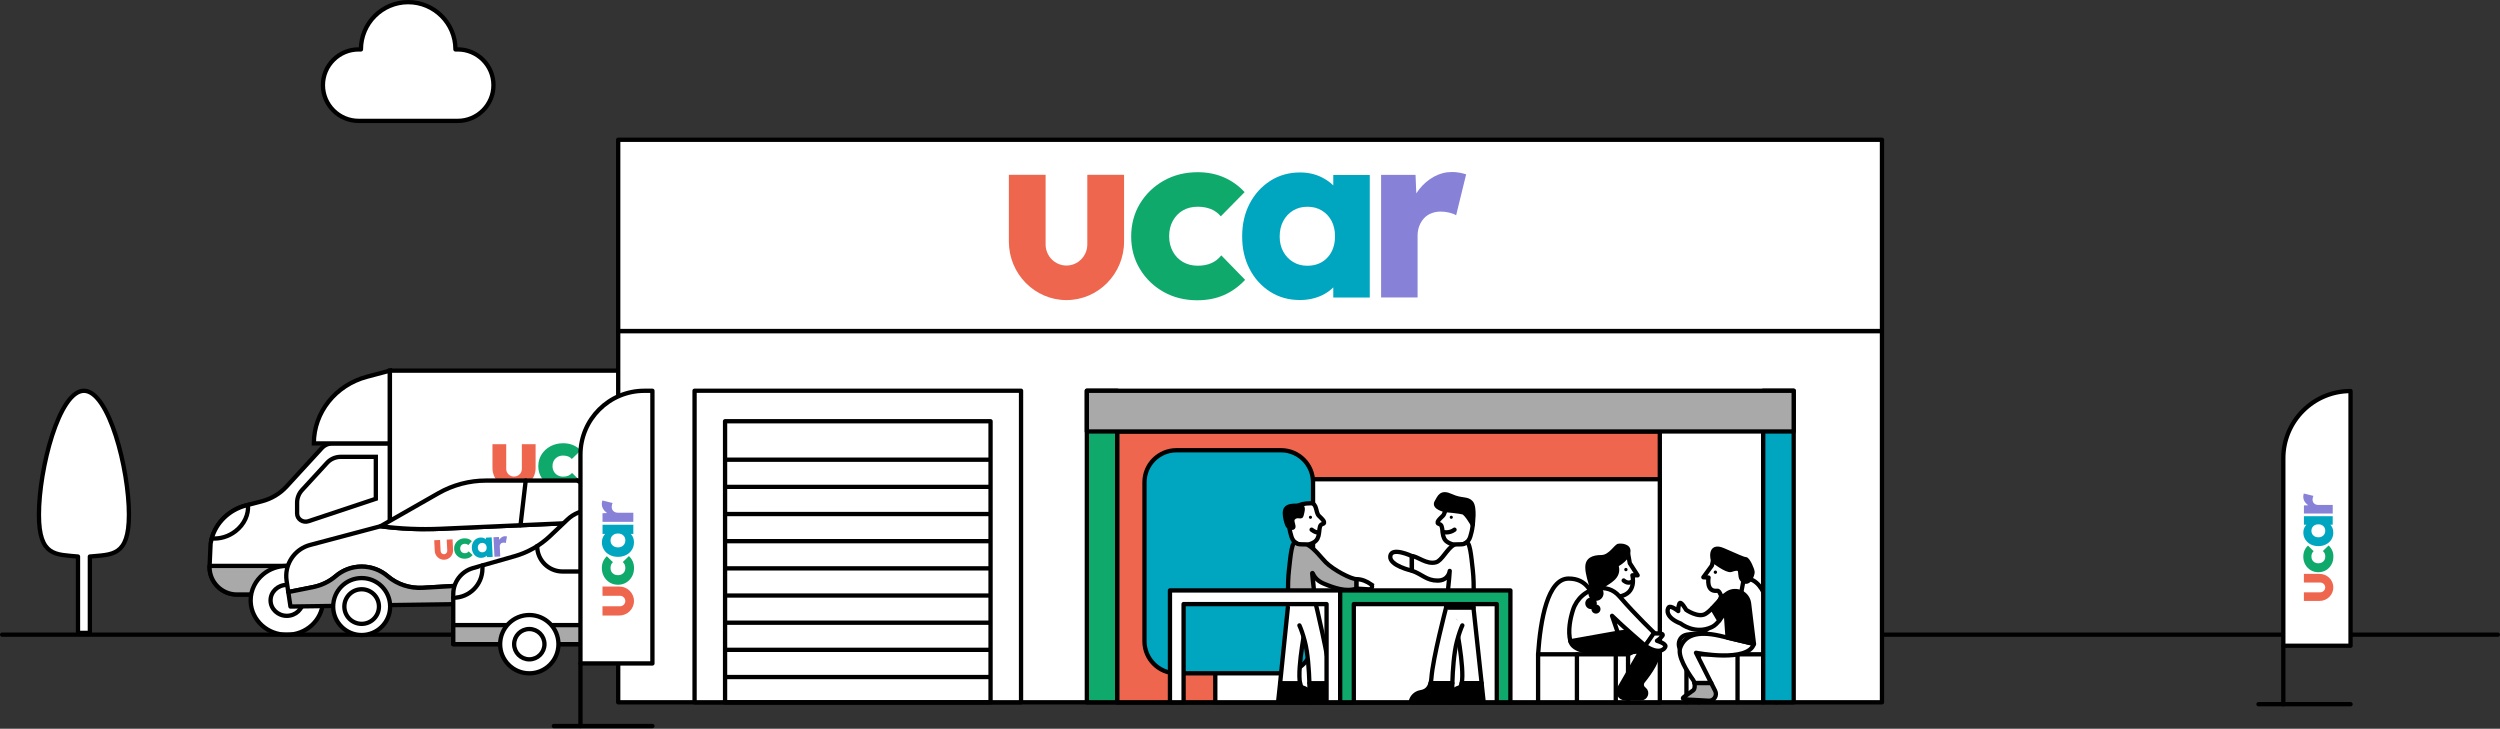 <svg width="1808" height="527" viewBox="0 0 1808 527" fill="none" xmlns="http://www.w3.org/2000/svg">
<rect x="0" y="0" width="1808" height="527" fill="#333333" stroke="none"/>
<g clip-path="url(#clip0_685_6176)">
<path d="M554.166 398.945H281.985V420.326H554.166V398.945Z" fill="#A9A9A9" stroke="black" stroke-width="3.117" stroke-linecap="round" stroke-linejoin="round"/>
<path d="M281.993 320.664V429.95H171.367C160.388 429.95 151.559 421.036 151.559 410.166C151.559 409.87 151.559 409.573 151.583 409.27L152.292 393.21L152.479 392.212C152.65 391.262 152.869 390.319 153.126 389.392C156.32 377.859 165.741 368.703 177.959 365.509L179.346 365.15L183.983 363.935L189.359 362.532C196.271 360.724 202.474 357.015 207.196 351.872L232.746 324.031C234.71 321.888 237.546 320.664 240.523 320.664H281.993Z" fill="white" stroke="black" stroke-width="3.117" stroke-linecap="round" stroke-linejoin="round"/>
<path d="M170.323 384.155C165.157 388.153 158.907 389.875 153.118 389.399C156.312 377.859 165.733 368.711 177.951 365.516L179.338 365.15C179.931 371.906 176.759 379.176 170.323 384.155Z" fill="white" stroke="black" stroke-width="3.117" stroke-miterlimit="10"/>
<path d="M246.468 330.381C242.689 330.381 239.097 331.932 236.603 334.644L218.455 354.374C216.141 356.891 214.863 360.124 214.863 363.467V371.384C214.863 375.436 219.063 378.28 223.084 376.94L271.793 360.724V330.381H246.468Z" fill="white" stroke="black" stroke-width="3.117" stroke-miterlimit="10"/>
<path d="M281.984 320.664H226.971C226.971 298.215 242.665 278.508 265.363 272.469L281.984 268.051V320.664Z" fill="white" stroke="black" stroke-width="3.117" stroke-miterlimit="10"/>
<path d="M554.166 268.051H281.985V398.945H554.166V268.051Z" fill="white" stroke="black" stroke-width="3.117" stroke-miterlimit="10"/>
<path d="M562.604 379.535L554.064 379.441L554.851 308.556C554.874 306.693 557.43 306.21 558.131 307.932C558.77 309.506 559.144 311.174 559.23 312.857L562.604 379.535Z" fill="#A9A9A9" stroke="black" stroke-width="3.117" stroke-linecap="round" stroke-linejoin="round"/>
<path d="M562.714 388.099C567.676 388.099 571.699 384.265 571.699 379.535C571.699 374.805 567.676 370.971 562.714 370.971C557.752 370.971 553.73 374.805 553.73 379.535C553.73 384.265 557.752 388.099 562.714 388.099Z" fill="white" stroke="black" stroke-width="3.117" stroke-miterlimit="10"/>
<path d="M407.167 353.61C403.809 353.61 400.777 352.893 398.089 351.46C395.401 350.026 393.258 348.062 391.668 345.569C390.079 343.075 389.284 340.262 389.284 337.145C389.284 334.029 390.079 331.145 391.668 328.652C393.258 326.158 395.409 324.187 398.12 322.73C400.832 321.281 403.894 320.548 407.299 320.548C409.855 320.548 412.193 320.984 414.328 321.849C416.455 322.714 418.349 324 420.009 325.691L413.557 331.94C412.793 331.075 411.889 330.444 410.837 330.055C409.785 329.665 408.609 329.47 407.307 329.47C405.78 329.47 404.448 329.782 403.31 330.413C402.164 331.044 401.261 331.932 400.59 333.078C399.92 334.231 399.585 335.564 399.585 337.083C399.585 338.603 399.92 339.88 400.59 341.049C401.261 342.218 402.18 343.122 403.349 343.753C404.518 344.384 405.834 344.696 407.315 344.696C408.702 344.696 409.925 344.478 410.977 344.041C412.029 343.605 412.941 342.935 413.697 342.023L420.149 348.335C418.442 350.073 416.525 351.382 414.398 352.27C412.271 353.158 409.863 353.603 407.167 353.603" fill="#10A96C"/>
<path d="M444.016 321.272V323.961C443.152 323.158 442.146 322.48 440.993 321.919C439.201 321.054 437.206 320.618 435.009 320.618C432.009 320.618 429.313 321.342 426.944 322.8C424.567 324.257 422.705 326.213 421.365 328.691C420.016 331.161 419.346 333.981 419.346 337.153C419.346 340.324 420.016 343.075 421.365 345.545C422.713 348.015 424.559 349.971 426.913 351.405C429.266 352.839 431.946 353.555 434.946 353.555C437.19 353.555 439.201 353.142 441.001 352.316C442.162 351.787 443.167 351.109 444.024 350.298V352.901H453.905V321.28H444.024L444.016 321.272ZM442.435 342.584C441.063 343.994 439.24 344.696 436.957 344.696C435.523 344.696 434.245 344.368 433.123 343.722C432.001 343.075 431.113 342.179 430.466 341.057C429.819 339.927 429.492 338.626 429.492 337.153C429.492 335.68 429.819 334.301 430.466 333.148C431.113 332.002 432.001 331.098 433.123 330.444C434.245 329.797 435.546 329.47 437.019 329.47C438.492 329.47 439.801 329.797 440.915 330.444C442.037 331.098 442.91 331.987 443.541 333.109C444.164 334.239 444.484 335.563 444.484 337.075C444.484 339.327 443.798 341.166 442.435 342.576V342.584Z" fill="#00A6BF"/>
<path d="M478.247 320.688C477.608 320.571 476.922 320.508 476.182 320.508C474.452 320.508 472.824 320.906 471.304 321.701C469.785 322.495 468.452 323.571 467.322 324.927C467.026 325.277 466.753 325.644 466.504 326.018L466.301 321.241H456.974V352.885H466.855V336.989C466.855 336.031 467.011 335.173 467.314 334.418C467.626 333.662 468.047 333.007 468.577 332.446C469.114 331.885 469.769 331.464 470.556 331.16C471.335 330.864 472.185 330.708 473.089 330.708C473.914 330.708 474.701 330.794 475.465 330.981C476.229 331.16 476.837 331.386 477.289 331.667L480.008 321.093C479.47 320.937 478.886 320.797 478.247 320.672V320.688Z" fill="#8782D7"/>
<path d="M377.4 321.226V339.179C377.4 342.194 374.875 344.641 371.751 344.641C368.634 344.641 366.101 342.194 366.101 339.179V321.226H356.151V338.47C356.151 346.792 363.148 353.563 371.751 353.563C380.353 353.563 387.351 346.792 387.351 338.47V321.226H377.4Z" fill="#EF664E"/>
<path d="M222.952 429.95H171.367C160.388 429.95 151.559 421.035 151.559 410.165C151.559 409.869 151.559 409.573 151.583 409.269H207.406L222.952 429.95Z" fill="#A9A9A9" stroke="black" stroke-width="3.117" stroke-linecap="round" stroke-linejoin="round"/>
<path d="M233.541 434.181C233.541 434.594 233.533 435.007 233.51 435.42C232.832 448.604 221.408 459.092 207.406 459.092C193.403 459.092 181.972 448.604 181.302 435.42C181.279 435.007 181.271 434.594 181.271 434.181C181.271 426.615 184.808 419.835 190.395 415.269C194.969 411.529 200.915 409.269 207.414 409.269C213.912 409.269 219.858 411.529 224.432 415.269C230.019 419.835 233.556 426.615 233.556 434.181H233.541Z" fill="white" stroke="black" stroke-width="3.117" stroke-linecap="round" stroke-linejoin="round"/>
<path d="M207.406 445.371C213.887 445.371 219.141 440.364 219.141 434.189C219.141 428.013 213.887 423.007 207.406 423.007C200.925 423.007 195.671 428.013 195.671 434.189C195.671 440.364 200.925 445.371 207.406 445.371Z" fill="white" stroke="black" stroke-width="3.117" stroke-linecap="round" stroke-linejoin="round"/>
<path d="M487.636 434.181C487.636 434.594 487.628 435.007 487.605 435.42C486.927 448.604 475.504 459.092 461.501 459.092C447.499 459.092 436.067 448.604 435.397 435.42C435.374 435.007 435.366 434.594 435.366 434.181C435.366 426.615 438.904 419.835 444.491 415.269C449.065 411.529 455.01 409.269 461.509 409.269C468.008 409.269 473.953 411.529 478.527 415.269C484.114 419.835 487.652 426.615 487.652 434.181H487.636Z" fill="white" stroke="black" stroke-width="3.117" stroke-linecap="round" stroke-linejoin="round"/>
<path d="M461.502 445.371C467.983 445.371 473.237 440.364 473.237 434.189C473.237 428.013 467.983 423.007 461.502 423.007C455.021 423.007 449.767 428.013 449.767 434.189C449.767 440.364 455.021 445.371 461.502 445.371Z" fill="white" stroke="black" stroke-width="3.117" stroke-linecap="round" stroke-linejoin="round"/>
<path d="M1.559 458.984H1806.44" stroke="black" stroke-width="3.117" stroke-linecap="round" stroke-linejoin="round"/>
<path d="M504.537 416.057C504.537 417.374 504.21 418.706 503.508 419.914L499.449 427.021C499.355 427.192 499.254 427.356 499.153 427.519C496.659 431.587 492.35 434.143 487.636 434.587C485.625 417.911 471.428 404.992 454.215 404.992C448.277 404.992 442.698 406.527 437.851 409.231C427.347 415.083 415.729 418.675 403.721 419.376L305.703 425.096C296.485 425.634 287.345 422.712 280.332 416.712C275.283 412.387 268.722 409.769 261.545 409.769C254.368 409.769 247.792 412.395 242.735 416.727C238.036 420.763 232.309 423.428 226.231 424.636L208.488 428.174L207.265 420C207.046 418.566 206.969 417.132 207.023 415.73C207.374 405.686 214.239 396.779 224.275 394.114L226.675 393.475L275.197 380.579C276.467 380.743 277.729 380.899 279 381.047C279.148 381.062 279.288 381.078 279.436 381.093C280.574 381.226 281.719 381.343 282.865 381.46C288.358 382.005 293.867 382.371 299.384 382.543C300.724 382.589 302.064 382.621 303.405 382.644C306.6 382.699 309.794 382.691 312.989 382.613C314.828 382.566 316.675 382.512 318.514 382.426L376.449 379.854L439.16 377.065C444.147 376.839 448.075 372.732 448.075 367.745C448.075 365.93 447.545 364.192 446.61 362.719C445.667 361.247 444.319 360.039 442.667 359.275L417.342 347.556H444.506C450.451 347.556 456.218 349.551 460.893 353.228L491.321 378.561C496.581 382.94 499.456 389.548 499.075 396.382L498.677 403.418C498.529 405.95 499.628 408.382 501.607 409.956C503.524 411.475 504.545 413.743 504.545 416.049L504.537 416.057Z" fill="white" stroke="black" stroke-width="3.117" stroke-linecap="round" stroke-linejoin="round"/>
<path d="M290.423 437.492L232.659 438.326L210.062 438.653L208.496 428.165L226.247 424.627C232.324 423.42 238.044 420.755 242.75 416.718C247.808 412.378 254.376 409.76 261.561 409.76C268.745 409.76 275.298 412.37 280.348 416.703C287.361 422.71 296.501 425.625 305.719 425.095L403.737 419.375C415.745 418.674 427.363 415.082 437.867 409.23C442.714 406.534 448.293 404.991 454.231 404.991C471.444 404.991 485.641 417.91 487.651 434.586C487.238 434.625 486.818 434.648 486.397 434.656L290.423 437.492Z" fill="#A9A9A9" stroke="black" stroke-width="3.117" stroke-linecap="round" stroke-linejoin="round"/>
<path d="M448.066 367.745C448.066 372.732 444.139 376.846 439.152 377.064L318.506 382.425C304.043 383.064 289.55 382.449 275.197 380.571L317.056 356.696C327.56 350.703 339.451 347.555 351.544 347.555H417.326L442.651 359.275C444.303 360.038 445.651 361.246 446.594 362.719C447.537 364.192 448.066 365.929 448.066 367.745Z" fill="white" stroke="black" stroke-width="3.117" stroke-linecap="round" stroke-linejoin="round"/>
<path d="M376.433 379.846L380.189 347.555" stroke="black" stroke-width="3.117" stroke-linecap="round" stroke-linejoin="round"/>
<path d="M336.435 404.056C335.009 404.126 333.7 403.877 332.523 403.292C331.347 402.708 330.396 401.882 329.656 400.807C328.924 399.731 328.518 398.492 328.448 397.098C328.378 395.687 328.651 394.402 329.274 393.256C329.898 392.111 330.762 391.183 331.885 390.474C333.007 389.765 334.292 389.376 335.734 389.305C336.817 389.251 337.822 389.391 338.749 389.734C339.677 390.077 340.511 390.607 341.251 391.324L338.648 394.253C338.305 393.879 337.9 393.622 337.448 393.466C336.988 393.318 336.49 393.256 335.936 393.279C335.29 393.311 334.729 393.482 334.253 393.786C333.778 394.09 333.42 394.511 333.155 395.033C332.898 395.563 332.781 396.163 332.82 396.84C332.851 397.495 333.022 398.079 333.342 398.586C333.653 399.092 334.066 399.474 334.573 399.731C335.079 399.989 335.656 400.098 336.279 400.066C336.872 400.035 337.386 399.911 337.822 399.7C338.259 399.482 338.633 399.163 338.936 398.742L341.827 401.422C341.142 402.233 340.355 402.864 339.474 403.3C338.586 403.744 337.573 403.994 336.427 404.048L336.435 404.056Z" fill="#10A96C"/>
<path d="M355.574 388.612L351.374 388.83L351.436 390.03C351.047 389.695 350.61 389.407 350.104 389.188C349.325 388.838 348.467 388.69 347.532 388.737C346.254 388.807 345.132 389.188 344.151 389.882C343.169 390.583 342.428 391.495 341.906 392.633C341.392 393.762 341.166 395.04 341.244 396.451C341.314 397.846 341.665 399.077 342.296 400.152C342.927 401.227 343.753 402.053 344.789 402.646C345.826 403.238 346.979 403.495 348.257 403.433C349.208 403.386 350.057 403.16 350.805 402.747C351.288 402.49 351.701 402.162 352.044 401.781L352.106 402.942L356.306 402.731L355.589 388.62L355.574 388.612ZM351.187 398.368C350.634 399.03 349.878 399.381 348.904 399.427C348.288 399.459 347.743 399.342 347.252 399.077C346.761 398.812 346.363 398.43 346.06 397.947C345.756 397.456 345.592 396.887 345.561 396.225C345.53 395.547 345.631 394.947 345.88 394.417C346.13 393.887 346.488 393.466 346.948 393.155C347.408 392.843 347.953 392.664 348.584 392.633C349.215 392.601 349.776 392.718 350.267 392.983C350.758 393.248 351.148 393.63 351.444 394.121C351.74 394.612 351.904 395.196 351.935 395.874C351.989 396.879 351.74 397.713 351.187 398.368Z" fill="#00A6BF"/>
<path d="M365.913 387.825C365.641 387.786 365.344 387.771 365.033 387.786C364.3 387.825 363.615 388.036 362.983 388.425C362.352 388.815 361.815 389.321 361.363 389.953C361.246 390.116 361.137 390.288 361.043 390.459L360.848 388.332L356.882 388.534L357.599 402.654L361.799 402.443L361.441 395.353C361.417 394.924 361.464 394.542 361.581 394.199C361.698 393.857 361.861 393.553 362.072 393.295C362.29 393.038 362.555 392.828 362.882 392.68C363.209 392.532 363.56 392.446 363.95 392.423C364.3 392.407 364.635 392.423 364.963 392.493C365.29 392.555 365.555 392.649 365.75 392.758L366.661 387.981C366.428 387.919 366.178 387.872 365.905 387.833L365.913 387.825Z" fill="#8782D7"/>
<path d="M323.049 390.248L323.454 398.259C323.524 399.607 322.504 400.752 321.179 400.822C319.854 400.892 318.724 399.856 318.654 398.508L318.249 390.498L314.018 390.716L314.407 398.407C314.595 402.124 317.727 404.991 321.382 404.804C325.036 404.617 327.857 401.446 327.67 397.729L327.28 390.038L323.049 390.256V390.248Z" fill="#EF664E"/>
<path d="M261.553 459.264C272.932 459.264 282.156 450.04 282.156 438.662C282.156 427.283 272.932 418.059 261.553 418.059C250.175 418.059 240.951 427.283 240.951 438.662C240.951 450.04 250.175 459.264 261.553 459.264Z" fill="white" stroke="black" stroke-width="3.117" stroke-linecap="round" stroke-linejoin="round"/>
<path d="M261.553 451.176C268.464 451.176 274.067 445.573 274.067 438.662C274.067 431.75 268.464 426.147 261.553 426.147C254.641 426.147 249.038 431.75 249.038 438.662C249.038 445.573 254.641 451.176 261.553 451.176Z" fill="white" stroke="black" stroke-width="3.117" stroke-linecap="round" stroke-linejoin="round"/>
<path d="M454.223 459.264C465.602 459.264 474.826 450.04 474.826 438.662C474.826 427.283 465.602 418.059 454.223 418.059C442.845 418.059 433.621 427.283 433.621 438.662C433.621 450.04 442.845 459.264 454.223 459.264Z" fill="white" stroke="black" stroke-width="3.117" stroke-linecap="round" stroke-linejoin="round"/>
<path d="M454.222 451.176C461.133 451.176 466.736 445.573 466.736 438.662C466.736 431.75 461.133 426.147 454.222 426.147C447.31 426.147 441.708 431.75 441.708 438.662C441.708 445.573 447.31 451.176 454.222 451.176Z" fill="white" stroke="black" stroke-width="3.117" stroke-linecap="round" stroke-linejoin="round"/>
<path d="M479.96 368.93V465.873H327.794V429.655C327.794 420.935 333.576 413.275 341.953 410.883L345.857 409.769L372.288 402.218C381.841 399.491 390.599 394.488 397.807 387.655L410.407 375.701C414.981 371.361 421.051 368.938 427.355 368.938H479.945L479.96 368.93Z" fill="white" stroke="black" stroke-width="3.117" stroke-linecap="round" stroke-linejoin="round"/>
<path d="M327.802 432.295C339.451 432.295 348.895 422.851 348.895 411.202V408.895" fill="white"/>
<path d="M327.802 432.295C339.451 432.295 348.895 422.851 348.895 411.202V408.895" stroke="black" stroke-width="3.117" stroke-linecap="round" stroke-linejoin="round"/>
<path d="M542.813 368.93H479.961V465.872H542.813V368.93Z" fill="white" stroke="black" stroke-width="3.117" stroke-linecap="round" stroke-linejoin="round"/>
<path d="M605.672 379.145V455.648C605.672 461.29 601.098 465.864 595.449 465.864H542.82V368.921H595.449C601.098 368.921 605.672 373.495 605.672 379.137V379.145Z" fill="white" stroke="black" stroke-width="3.117" stroke-linecap="round" stroke-linejoin="round"/>
<path d="M605.665 413.313H514.387C501.725 413.313 489.491 408.716 479.961 400.386" stroke="black" stroke-width="3.117" stroke-linecap="round" stroke-linejoin="round"/>
<path d="M605.672 452.095V455.648C605.672 461.29 601.098 465.864 595.448 465.864H327.802V452.087H605.672V452.095Z" fill="#A9A9A9" stroke="black" stroke-width="3.117" stroke-linecap="round" stroke-linejoin="round"/>
<path d="M382.791 486.957C394.437 486.957 403.877 477.517 403.877 465.872C403.877 454.226 394.437 444.786 382.791 444.786C371.146 444.786 361.706 454.226 361.706 465.872C361.706 477.517 371.146 486.957 382.791 486.957Z" fill="white" stroke="black" stroke-width="3.117" stroke-linecap="round" stroke-linejoin="round"/>
<path d="M382.791 476.836C388.846 476.836 393.755 471.927 393.755 465.872C393.755 459.817 388.846 454.908 382.791 454.908C376.736 454.908 371.828 459.817 371.828 465.872C371.828 471.927 376.736 476.836 382.791 476.836Z" fill="white" stroke="black" stroke-width="3.117" stroke-linecap="round" stroke-linejoin="round"/>
<path d="M570.638 486.957C582.283 486.957 591.723 477.517 591.723 465.872C591.723 454.226 582.283 444.786 570.638 444.786C558.992 444.786 549.552 454.226 549.552 465.872C549.552 477.517 558.992 486.957 570.638 486.957Z" fill="white" stroke="black" stroke-width="3.117" stroke-linecap="round" stroke-linejoin="round"/>
<path d="M570.638 476.836C576.693 476.836 581.601 471.927 581.601 465.872C581.601 459.817 576.693 454.908 570.638 454.908C564.583 454.908 559.674 459.817 559.674 465.872C559.674 471.927 564.583 476.836 570.638 476.836Z" fill="white" stroke="black" stroke-width="3.117" stroke-linecap="round" stroke-linejoin="round"/>
<path d="M388.48 394.932C388.48 405.085 396.708 413.313 406.861 413.313H450.56C460.713 413.313 468.942 405.085 468.942 394.932V368.921" stroke="black" stroke-width="3.117" stroke-linecap="round" stroke-linejoin="round"/>
<path d="M1361.04 239.392H447.085V507.903H1361.04V239.392Z" fill="white" stroke="black" stroke-width="3.117" stroke-linecap="round" stroke-linejoin="round"/>
<path d="M1361.04 101.073H447.085V239.392H1361.04V101.073Z" fill="white" stroke="black" stroke-width="3.117" stroke-linecap="round" stroke-linejoin="round"/>
<path d="M738.419 507.895V282.584H502.308V507.895H738.419Z" fill="white" stroke="black" stroke-width="3.117" stroke-linecap="round" stroke-linejoin="round"/>
<path d="M865.822 217.161C856.846 217.161 848.765 215.158 841.581 211.145C834.396 207.132 828.685 201.631 824.438 194.641C820.191 187.652 818.064 179.782 818.064 171.031C818.064 162.28 820.191 154.231 824.438 147.234C828.685 140.244 834.428 134.712 841.674 130.644C848.913 126.569 857.087 124.535 866.181 124.535C873.007 124.535 879.256 125.751 884.944 128.182C890.625 130.613 895.69 134.197 900.116 138.943L882.88 156.444C880.846 154.013 878.422 152.252 875.609 151.153C872.796 150.062 869.656 149.509 866.181 149.509C862.113 149.509 858.552 150.39 855.498 152.151C852.443 153.912 850.02 156.405 848.228 159.623C846.435 162.849 845.531 166.582 845.531 170.836C845.531 175.091 846.428 178.675 848.228 181.956C850.02 185.236 852.474 187.761 855.591 189.522C858.7 191.283 862.238 192.164 866.181 192.164C869.89 192.164 873.155 191.556 875.968 190.34C878.781 189.125 881.204 187.239 883.238 184.691L900.474 202.379C895.924 207.241 890.804 210.919 885.124 213.413C879.435 215.906 873.007 217.153 865.822 217.153" fill="#10A96C"/>
<path d="M964.23 126.537V134.072C961.916 131.828 959.227 129.919 956.149 128.361C951.357 125.93 946.035 124.714 940.168 124.714C932.149 124.714 924.965 126.748 918.622 130.823C912.279 134.898 907.308 140.4 903.716 147.327C900.124 154.254 898.331 162.155 898.331 171.031C898.331 179.906 900.124 187.62 903.716 194.548C907.308 201.475 912.248 206.945 918.529 210.958C924.817 214.971 931.962 216.974 939.988 216.974C945.973 216.974 951.357 215.82 956.149 213.514C959.243 212.025 961.931 210.132 964.23 207.857V215.158H990.622V126.545H964.23V126.537ZM960.014 186.257C956.36 190.207 951.482 192.187 945.381 192.187C941.547 192.187 938.134 191.275 935.149 189.452C932.157 187.628 929.788 185.142 928.059 181.979C926.321 178.815 925.456 175.176 925.456 171.039C925.456 166.901 926.321 163.044 928.059 159.826C929.796 156.607 932.157 154.083 935.149 152.259C938.142 150.436 941.609 149.524 945.56 149.524C949.51 149.524 952.978 150.436 955.97 152.259C958.962 154.083 961.292 156.576 962.975 159.74C964.651 162.903 965.492 166.605 965.492 170.859C965.492 177.179 963.669 182.314 960.014 186.264V186.257Z" fill="#00A6BF"/>
<path d="M1055.63 124.901C1053.93 124.566 1052.09 124.395 1050.11 124.395C1045.49 124.395 1041.15 125.509 1037.08 127.745C1033.01 129.982 1029.47 132.997 1026.44 136.784C1025.66 137.774 1024.93 138.795 1024.26 139.847L1023.72 126.468H998.811V215.143H1025.2V170.603C1025.2 167.922 1025.62 165.522 1026.44 163.403C1027.27 161.283 1028.39 159.444 1029.82 157.878C1031.25 156.319 1033.01 155.119 1035.1 154.278C1037.19 153.444 1039.44 153.023 1041.86 153.023C1044.06 153.023 1046.17 153.273 1048.21 153.779C1050.24 154.278 1051.86 154.925 1053.07 155.704L1060.32 126.07C1058.9 125.626 1057.33 125.236 1055.62 124.901H1055.63Z" fill="#8782D7"/>
<path d="M786.342 126.413V176.727C786.342 185.181 779.594 192.038 771.264 192.038C762.934 192.038 756.186 185.181 756.186 176.727V126.413H729.615V174.724C729.615 198.046 748.301 217.02 771.264 217.02C794.228 217.02 812.921 198.046 812.921 174.724V126.413H786.342Z" fill="#EF664E"/>
<path d="M716.367 304.644H524.368V507.903H716.367V304.644Z" stroke="black" stroke-width="3.117" stroke-linecap="round" stroke-linejoin="round"/>
<path d="M524.368 489.615H716.367" stroke="black" stroke-width="3.117" stroke-linejoin="round"/>
<path d="M524.368 469.97H716.367" stroke="black" stroke-width="3.117" stroke-linejoin="round"/>
<path d="M524.368 450.326H716.367" stroke="black" stroke-width="3.117" stroke-linejoin="round"/>
<path d="M524.368 430.682H716.367" stroke="black" stroke-width="3.117" stroke-linejoin="round"/>
<path d="M524.368 411.03H716.367" stroke="black" stroke-width="3.117" stroke-linejoin="round"/>
<path d="M524.368 391.386H716.367" stroke="black" stroke-width="3.117" stroke-linejoin="round"/>
<path d="M524.368 371.742H716.367" stroke="black" stroke-width="3.117" stroke-linejoin="round"/>
<path d="M524.368 352.098H716.367" stroke="black" stroke-width="3.117" stroke-linejoin="round"/>
<path d="M524.368 332.446H716.367" stroke="black" stroke-width="3.117" stroke-linejoin="round"/>
<path d="M808.058 507.904V282.592H786.006V507.904H808.058Z" fill="#10A96C" stroke="black" stroke-width="3.117" stroke-linecap="round" stroke-linejoin="round"/>
<path d="M1275.15 304.644H808.058V507.903H1275.15V304.644Z" fill="white" stroke="black" stroke-width="3.117" stroke-linecap="round" stroke-linejoin="round"/>
<path d="M1221.27 473.181H1284.68C1282.97 448.028 1277.73 418.426 1262.58 418.426C1236.25 418.426 1246.38 458.462 1226.12 458.462C1223.97 458.462 1221.89 458.641 1219.91 459.007C1211.41 460.581 1212.63 473.174 1221.28 473.174L1221.27 473.181Z" fill="white" stroke="black" stroke-width="3.117" stroke-linecap="round" stroke-linejoin="round"/>
<path d="M1284.68 473.181V507.903" stroke="black" stroke-width="3.117" stroke-linecap="round" stroke-linejoin="round"/>
<path d="M1256.59 473.181V507.903" stroke="black" stroke-width="3.117" stroke-linecap="round" stroke-linejoin="round"/>
<path d="M1228.5 473.181V507.903" stroke="black" stroke-width="3.117" stroke-linecap="round" stroke-linejoin="round"/>
<path d="M1219.64 473.181V507.903" stroke="black" stroke-width="3.117" stroke-linecap="round" stroke-linejoin="round"/>
<path d="M1200.38 312.031H808.058V507.911H1200.38V312.031Z" fill="#EF664E" stroke="black" stroke-width="3.117" stroke-linecap="round" stroke-linejoin="round"/>
<path d="M1200.39 346.581H878.896V507.911H1200.39V346.581Z" fill="white" stroke="black" stroke-width="3.117" stroke-linecap="round" stroke-linejoin="round"/>
<path d="M926.437 325.612H850.845C838.055 325.612 827.687 335.981 827.687 348.771V463.784C827.687 476.574 838.055 486.942 850.845 486.942H926.437C939.227 486.942 949.596 476.574 949.596 463.784V348.771C949.596 335.981 939.227 325.612 926.437 325.612Z" fill="#00A6BF" stroke="black" stroke-width="3.117" stroke-linecap="round" stroke-linejoin="round"/>
<path d="M924.286 507.903H949.588C949.588 507.903 949.003 499.114 942.209 497.306C941.242 497.049 940.603 495.888 940.222 494.088H925.79L924.294 507.911L924.286 507.903Z" fill="black" stroke="black" stroke-width="3.117" stroke-linecap="round" stroke-linejoin="round"/>
<path d="M931.682 436.441L925.775 494.088H940.206C937.892 483.217 944.874 449.002 944.874 449.002" fill="white"/>
<path d="M931.682 436.441L925.775 494.088H940.206C937.892 483.217 944.874 449.002 944.874 449.002" stroke="black" stroke-width="3.117" stroke-linecap="round" stroke-linejoin="round"/>
<path d="M948.013 363.95C952.564 363.95 951.395 370.604 953.756 372.966C956.117 375.327 959.569 378.186 956.242 379.067C952.915 379.94 955.369 387.358 951.691 391.036C948.013 394.714 936.629 396.677 934.003 388.168C931.377 379.659 928.572 363.958 948.013 363.958V363.95Z" fill="white" stroke="black" stroke-width="3.117" stroke-linecap="round" stroke-linejoin="round"/>
<path d="M953.757 384.771C953.757 384.771 952.362 385.963 948.567 383.064Z" fill="white"/>
<path d="M953.757 384.771C953.757 384.771 952.362 385.963 948.567 383.064" stroke="black" stroke-width="3.117" stroke-linecap="round" stroke-linejoin="round"/>
<path d="M947.725 375.225C948.349 375.225 948.855 374.719 948.855 374.095C948.855 373.471 948.349 372.965 947.725 372.965C947.101 372.965 946.595 373.471 946.595 374.095C946.595 374.719 947.101 375.225 947.725 375.225Z" fill="black"/>
<path d="M981.06 418.838C977.164 418.838 964.439 412.285 958.782 406.628C955.649 403.495 950.787 396.872 946.018 394.176C944.016 393.046 939.333 394.417 937.47 392.781C934.252 389.968 933.317 402.132 932.148 412.488C930.979 422.843 931.688 436.441 931.688 436.441H951.488C951.488 436.441 949.408 420.794 948.948 414.568C948.933 414.35 949.236 414.272 949.322 414.475C950.117 416.384 952.065 419.859 957.208 422.017C964.727 425.173 973.478 428.282 981.068 425.641V418.83L981.06 418.838Z" fill="#A9A9A9" stroke="black" stroke-width="3.117" stroke-linecap="round" stroke-linejoin="round"/>
<path d="M947.094 507.903H977.078C976.517 504.194 973.634 501.287 969.933 500.641C967.019 500.134 964.019 498.872 962.71 494.08H946.969C947.219 501.973 947.094 507.903 947.094 507.903Z" fill="black" stroke="black" stroke-width="3.117" stroke-linecap="round" stroke-linejoin="round"/>
<path d="M931.681 436.441H951.481C951.481 436.441 961.127 476.384 962.086 490.223C962.187 491.711 962.405 492.989 962.709 494.088H946.969C946.673 484.573 945.847 472.199 943.642 463.893C942.13 458.197 940.798 454.581 939.738 452.298" fill="white"/>
<path d="M931.681 436.441H951.481C951.481 436.441 961.127 476.384 962.086 490.223C962.187 491.711 962.405 492.989 962.709 494.088H946.969C946.673 484.573 945.847 472.199 943.642 463.893C942.13 458.197 940.798 454.581 939.738 452.298" stroke="black" stroke-width="3.117" stroke-linecap="round" stroke-linejoin="round"/>
<path d="M930.934 379.449C931.269 380.353 931.994 381.07 932.913 381.374C938.22 383.181 933.077 377.368 935.079 374.945C937.729 371.742 940.791 374.329 941.157 372.958C942.848 366.678 942.739 365.735 937.752 365.735C932.765 365.735 929.188 366.296 929.188 371.002C929.188 374.22 930.256 377.61 930.926 379.433L930.934 379.449Z" fill="black" stroke="black" stroke-width="3.117" stroke-linecap="round" stroke-linejoin="round"/>
<path d="M991.385 422.469C988.666 420.623 985.027 418.846 981.061 418.846V425.656L990.092 426.217C992.172 426.35 993.107 423.646 991.377 422.477L991.385 422.469Z" fill="white" stroke="black" stroke-width="3.117" stroke-miterlimit="10"/>
<path d="M969.215 427.013V507.904H959.366V436.87H855.972V507.904H846.114V427.013H969.215Z" fill="white" stroke="black" stroke-width="3.117" stroke-linecap="round" stroke-linejoin="round"/>
<path d="M1073.01 507.904H1047.71C1047.71 507.904 1048.29 499.114 1055.09 497.306C1056.05 497.049 1056.69 495.888 1057.07 494.088H1071.5L1073 507.911L1073.01 507.904Z" fill="black" stroke="black" stroke-width="3.117" stroke-linecap="round" stroke-linejoin="round"/>
<path d="M1065.61 439.449L1071.52 494.08H1057.09C1059.4 483.21 1052.42 448.994 1052.42 448.994" fill="white"/>
<path d="M1065.61 439.449L1071.52 494.08H1057.09C1059.4 483.21 1052.42 448.994 1052.42 448.994" stroke="black" stroke-width="3.117" stroke-linecap="round" stroke-linejoin="round"/>
<path d="M1005.46 402.171C1006.38 395.22 1021.08 402.171 1021.08 402.171V412.721C1021.08 412.721 1004.54 409.114 1005.46 402.171Z" fill="white" stroke="black" stroke-width="3.117" stroke-linecap="round" stroke-linejoin="round"/>
<path d="M1049.28 363.95C1044.73 363.95 1045.9 370.605 1043.54 372.966C1041.18 375.327 1037.72 378.186 1041.05 379.067C1044.38 379.94 1041.92 387.358 1045.6 391.036C1049.28 394.714 1060.67 396.677 1063.29 388.168C1065.92 379.659 1068.72 363.958 1049.28 363.958V363.95Z" fill="white" stroke="black" stroke-width="3.117" stroke-linecap="round" stroke-linejoin="round"/>
<path d="M1043.54 384.771C1043.54 384.771 1048.1 385.963 1051.9 383.064Z" fill="white"/>
<path d="M1043.54 384.771C1043.54 384.771 1048.1 385.963 1051.9 383.064" stroke="black" stroke-width="3.117" stroke-linecap="round" stroke-linejoin="round"/>
<path d="M1049.57 375.225C1050.19 375.225 1050.7 374.719 1050.7 374.095C1050.7 373.471 1050.19 372.965 1049.57 372.965C1048.95 372.965 1048.44 373.471 1048.44 374.095C1048.44 374.719 1048.95 375.225 1049.57 375.225Z" fill="black"/>
<path d="M1045.24 368.882C1045.24 368.882 1036.62 367.075 1038.89 363.186C1041.17 359.298 1042.13 355.34 1049.57 358.784C1057.01 362.228 1061.12 360.179 1063.98 363.623C1066.84 367.067 1065.08 379.394 1065.08 379.394C1065.08 379.394 1060.6 371.243 1058.03 370.511C1055.46 369.779 1045.24 368.867 1045.24 368.867V368.882Z" fill="black" stroke="black" stroke-width="3.117" stroke-linecap="round" stroke-linejoin="round"/>
<path d="M1021.08 402.171C1024.98 402.171 1031.72 408.545 1038.51 406.636C1042.78 405.436 1046.51 396.88 1051.28 394.184C1053.28 393.054 1057.96 394.425 1059.82 392.789C1063.04 389.976 1063.98 402.139 1065.15 412.495C1066.32 422.851 1065.61 439.456 1065.61 439.456H1045.81C1045.81 439.456 1048.44 415.877 1048.44 412.893C1048.44 412.893 1047.73 419.882 1039.67 419.882C1031.62 419.882 1028.67 415.363 1021.08 412.729V402.178V402.171Z" fill="white" stroke="black" stroke-width="3.117" stroke-linecap="round" stroke-linejoin="round"/>
<path d="M1050.19 507.903H1020.21C1020.77 504.194 1023.65 501.288 1027.35 500.641C1030.27 500.134 1033.27 498.872 1034.58 494.08H1050.32C1050.07 501.973 1050.19 507.903 1050.19 507.903Z" fill="black" stroke="black" stroke-width="3.117" stroke-linecap="round" stroke-linejoin="round"/>
<path d="M1057.56 452.291C1056.49 454.581 1055.16 458.197 1053.65 463.885C1051.45 472.184 1050.62 484.558 1050.33 494.08H1034.58C1034.89 492.989 1035.1 491.711 1035.21 490.215C1036.17 476.376 1045.81 439.441 1045.81 439.441" fill="white"/>
<path d="M1057.56 452.291C1056.49 454.581 1055.16 458.197 1053.65 463.885C1051.45 472.184 1050.62 484.558 1050.33 494.08H1034.58C1034.89 492.989 1035.1 491.711 1035.21 490.215C1036.17 476.376 1045.81 439.441 1045.81 439.441" stroke="black" stroke-width="3.117" stroke-linecap="round" stroke-linejoin="round"/>
<path d="M1092.32 427.013V507.904H1082.47V436.87H979.073V507.904H969.216V427.013H1092.32Z" fill="#10A96C" stroke="black" stroke-width="3.117" stroke-linecap="round" stroke-linejoin="round"/>
<path d="M1175.76 473.181H1112.34C1114.06 448.028 1119.29 418.426 1134.44 418.426C1160.78 418.426 1150.65 458.462 1170.91 458.462C1173.06 458.462 1175.13 458.641 1177.11 459.007C1185.62 460.581 1184.4 473.174 1175.75 473.174L1175.76 473.181Z" fill="white" stroke="black" stroke-width="3.117" stroke-linecap="round" stroke-linejoin="round"/>
<path d="M1112.35 473.181V507.903" stroke="black" stroke-width="3.117" stroke-linecap="round" stroke-linejoin="round"/>
<path d="M1140.43 473.181V507.903" stroke="black" stroke-width="3.117" stroke-linecap="round" stroke-linejoin="round"/>
<path d="M1168.53 473.181V507.903" stroke="black" stroke-width="3.117" stroke-linecap="round" stroke-linejoin="round"/>
<path d="M1177.4 473.181V507.903" stroke="black" stroke-width="3.117" stroke-linecap="round" stroke-linejoin="round"/>
<path d="M1231.87 417.482L1235.62 417.7C1235.62 417.7 1233.64 428.189 1241.77 427.246C1244.38 426.942 1243.84 432.537 1248 433.495C1260.61 436.394 1259.5 427.246 1259.5 427.246L1262.37 411.763L1239.61 402.295L1238.03 409.012L1231.87 417.482H1231.87Z" fill="white" stroke="black" stroke-width="3.117" stroke-linejoin="round"/>
<path d="M1240.56 415.028C1241.24 415.028 1241.78 414.484 1241.78 413.812C1241.78 413.141 1241.24 412.597 1240.56 412.597C1239.89 412.597 1239.35 413.141 1239.35 413.812C1239.35 414.484 1239.89 415.028 1240.56 415.028Z" fill="black"/>
<path d="M1235.72 506.773L1224.34 506.126C1220.87 505.924 1214.99 506.017 1217.83 504.03C1217.88 503.999 1224.3 499.402 1224.34 499.378C1225.68 498.49 1225.87 495.965 1225.38 493.908H1237.53L1240.41 499.628C1242.13 503.017 1239.52 506.991 1235.72 506.773Z" fill="#A9A9A9" stroke="black" stroke-width="3.117" stroke-linecap="round" stroke-linejoin="round"/>
<path d="M1268.46 465.677C1264.1 479.399 1226.54 472.09 1226.54 472.09L1237.53 493.916H1225.38C1225.19 493.075 1224.89 492.319 1224.5 491.781C1219.95 485.438 1212.98 474.303 1215.18 468.342C1218.39 459.693 1226.89 456.023 1243.77 459.81L1268.46 465.685V465.677Z" fill="white" stroke="black" stroke-width="3.117" stroke-linecap="round" stroke-linejoin="round"/>
<path d="M1268.46 465.677L1249.4 461.142L1248.09 442.776C1246.63 444.085 1245.15 446.485 1243.38 448.745L1238.19 439.94C1240.16 437.89 1242.04 435.607 1244.07 433.503C1245.95 431.563 1247.7 430.121 1249.34 429.062C1255.62 425.002 1263.99 428.976 1264.91 436.394C1265.79 443.454 1267.21 455.08 1268.46 465.685V465.677Z" fill="black" stroke="black" stroke-width="3.117" stroke-linecap="round" stroke-linejoin="round"/>
<path d="M1243.38 448.737C1241.9 450.622 1240.23 452.414 1238.18 453.396C1225.82 459.326 1215.53 450.965 1215.53 450.965C1204.63 446.726 1205.37 440.968 1206.79 439.238C1208.2 437.508 1213.69 441.918 1213.69 441.918C1213.69 441.918 1213.5 439.129 1214.51 436.565C1215.5 433.994 1219.4 441.03 1219.4 441.03C1219.4 441.03 1228.34 447.194 1233.54 443.882C1235.21 442.814 1236.72 441.443 1238.19 439.931L1243.38 448.737H1243.38Z" fill="white" stroke="black" stroke-width="3.117" stroke-linecap="round" stroke-linejoin="round"/>
<path d="M1238.86 405.451C1238.86 405.451 1235.47 393.24 1246.18 397.845C1256.89 402.443 1260.66 404.367 1262.37 404.367C1264.09 404.367 1267.43 411.957 1267.43 413.812C1267.43 415.666 1264.94 422.858 1260.83 420.069C1256.05 416.827 1262.37 408.435 1251.87 412.144C1248.94 413.18 1238.86 405.451 1238.86 405.451Z" fill="black" stroke="black" stroke-width="3.117" stroke-linecap="round" stroke-linejoin="round"/>
<path d="M1297.21 507.895V282.584H1275.15V507.895H1297.21Z" fill="#00A6BF" stroke="black" stroke-width="3.117" stroke-linecap="round" stroke-linejoin="round"/>
<path d="M1297.2 312.031V282.592L785.999 282.592V312.031L1297.2 312.031Z" fill="#A9A9A9" stroke="black" stroke-width="3.117" stroke-linecap="round" stroke-linejoin="round"/>
<path d="M1699.91 282.802V466.994H1651.29V331.418C1651.29 304.589 1673.08 282.802 1699.91 282.802Z" fill="white" stroke="black" stroke-width="3.117" stroke-linecap="round" stroke-linejoin="round"/>
<path d="M1651.29 509.267V466.995" stroke="black" stroke-width="3.117" stroke-linecap="round" stroke-linejoin="round"/>
<path d="M1699.91 509.267H1633.34" stroke="black" stroke-width="3.117" stroke-linecap="round" stroke-linejoin="round"/>
<path d="M1687.49 402.615C1687.49 404.727 1687.03 406.62 1686.08 408.311C1685.14 409.994 1683.85 411.342 1682.21 412.34C1680.57 413.337 1678.72 413.836 1676.66 413.836C1674.6 413.836 1672.72 413.337 1671.08 412.34C1669.43 411.342 1668.14 409.994 1667.18 408.295C1666.22 406.597 1665.75 404.68 1665.75 402.537C1665.75 400.932 1666.03 399.467 1666.6 398.127C1667.17 396.794 1668.01 395.602 1669.13 394.566L1673.24 398.618C1672.67 399.093 1672.26 399.662 1672 400.324C1671.75 400.986 1671.62 401.727 1671.62 402.537C1671.62 403.495 1671.83 404.329 1672.24 405.046C1672.66 405.763 1673.24 406.332 1674 406.753C1674.75 407.173 1675.63 407.384 1676.63 407.384C1677.63 407.384 1678.47 407.173 1679.24 406.753C1680.01 406.332 1680.6 405.755 1681.02 405.023C1681.43 404.29 1681.64 403.464 1681.64 402.537C1681.64 401.664 1681.5 400.901 1681.21 400.238C1680.92 399.576 1680.49 399.007 1679.89 398.532L1684.04 394.48C1685.19 395.547 1686.04 396.747 1686.64 398.088C1687.22 399.42 1687.52 400.932 1687.52 402.623" fill="#10A96C"/>
<path d="M1666.21 379.496H1667.98C1667.45 380.041 1667 380.673 1666.64 381.389C1666.07 382.512 1665.78 383.766 1665.78 385.145C1665.78 387.031 1666.25 388.714 1667.21 390.202C1668.17 391.691 1669.46 392.86 1671.08 393.701C1672.71 394.543 1674.57 394.963 1676.65 394.963C1678.73 394.963 1680.54 394.543 1682.17 393.701C1683.8 392.86 1685.09 391.699 1686.03 390.226C1686.97 388.753 1687.44 387.07 1687.44 385.184C1687.44 383.782 1687.17 382.512 1686.63 381.389C1686.28 380.665 1685.83 380.034 1685.3 379.496H1687.01V373.293H1666.2V379.496H1666.21ZM1680.23 380.486C1681.16 381.343 1681.63 382.488 1681.63 383.922C1681.63 384.818 1681.42 385.621 1680.99 386.322C1680.56 387.023 1679.98 387.576 1679.23 387.989C1678.49 388.395 1677.64 388.597 1676.66 388.597C1675.69 388.597 1674.79 388.395 1674.03 387.989C1673.27 387.584 1672.68 387.023 1672.25 386.322C1671.82 385.621 1671.61 384.802 1671.61 383.875C1671.61 382.948 1671.82 382.13 1672.25 381.428C1672.68 380.727 1673.27 380.174 1674.01 379.784C1674.75 379.395 1675.62 379.192 1676.62 379.192C1678.11 379.192 1679.31 379.621 1680.23 380.478V380.486Z" fill="#00A6BF"/>
<path d="M1665.82 358.029C1665.75 358.426 1665.71 358.862 1665.71 359.322C1665.71 360.405 1665.97 361.426 1666.49 362.385C1667.02 363.343 1667.72 364.169 1668.62 364.886C1668.85 365.073 1669.1 365.244 1669.34 365.4L1666.2 365.525V371.377H1687.03V365.174H1676.57C1675.94 365.174 1675.38 365.081 1674.88 364.886C1674.38 364.691 1673.95 364.426 1673.58 364.091C1673.21 363.756 1672.93 363.343 1672.74 362.852C1672.54 362.361 1672.44 361.831 1672.44 361.262C1672.44 360.748 1672.5 360.249 1672.62 359.774C1672.74 359.299 1672.89 358.917 1673.07 358.629L1666.11 356.922C1666.01 357.257 1665.92 357.623 1665.84 358.029H1665.82Z" fill="#8782D7"/>
<path d="M1666.17 421.278H1678C1679.98 421.278 1681.59 422.86 1681.59 424.815C1681.59 426.771 1679.97 428.353 1678 428.353H1666.17V434.595H1677.52C1683 434.595 1687.46 430.208 1687.46 424.815C1687.46 419.423 1683 415.036 1677.52 415.036H1666.17V421.278Z" fill="#EF664E"/>
<path d="M466.004 282.615H471.825V479.804H419.781V328.838C419.781 303.327 440.492 282.615 466.004 282.615Z" fill="white" stroke="black" stroke-width="3.117" stroke-linecap="round" stroke-linejoin="round"/>
<path d="M419.781 525.062V479.805" stroke="black" stroke-width="3.117" stroke-linecap="round" stroke-linejoin="round"/>
<path d="M471.825 525.062H400.557" stroke="black" stroke-width="3.117" stroke-linecap="round" stroke-linejoin="round"/>
<path d="M458.533 410.883C458.533 413.142 458.026 415.168 457.021 416.976C456.016 418.784 454.629 420.218 452.875 421.285C451.114 422.353 449.135 422.89 446.938 422.89C444.74 422.89 442.714 422.353 440.953 421.285C439.192 420.218 437.805 418.776 436.784 416.953C435.764 415.129 435.249 413.08 435.249 410.789C435.249 409.075 435.553 407.501 436.169 406.075C436.785 404.649 437.681 403.371 438.873 402.257L443.275 406.589C442.668 407.103 442.223 407.711 441.943 408.42C441.67 409.129 441.53 409.916 441.53 410.789C441.53 411.81 441.748 412.706 442.192 413.477C442.636 414.249 443.26 414.857 444.07 415.309C444.881 415.761 445.823 415.986 446.891 415.986C447.959 415.986 448.862 415.761 449.688 415.309C450.514 414.857 451.146 414.241 451.59 413.454C452.034 412.675 452.252 411.787 452.252 410.789C452.252 409.854 452.096 409.036 451.792 408.327C451.488 407.618 451.013 407.01 450.374 406.496L454.823 402.163C456.047 403.309 456.974 404.594 457.597 406.02C458.221 407.454 458.54 409.067 458.54 410.875" fill="#10A96C"/>
<path d="M435.748 386.143H437.642C437.08 386.727 436.597 387.397 436.208 388.176C435.6 389.384 435.288 390.717 435.288 392.197C435.288 394.215 435.803 396.023 436.823 397.613C437.844 399.21 439.231 400.457 440.969 401.361C442.714 402.265 444.701 402.717 446.93 402.717C449.158 402.717 451.099 402.265 452.844 401.361C454.59 400.457 455.961 399.218 456.974 397.636C457.979 396.054 458.486 394.254 458.486 392.244C458.486 390.74 458.197 389.384 457.613 388.184C457.239 387.405 456.764 386.727 456.187 386.15H458.026V379.511H435.748V386.15V386.143ZM450.764 387.202C451.761 388.122 452.252 389.345 452.252 390.88C452.252 391.846 452.026 392.704 451.566 393.452C451.106 394.207 450.483 394.8 449.688 395.236C448.893 395.672 447.974 395.891 446.938 395.891C445.901 395.891 444.927 395.672 444.117 395.236C443.306 394.8 442.675 394.207 442.216 393.452C441.756 392.704 441.53 391.823 441.53 390.833C441.53 389.844 441.756 388.971 442.216 388.215C442.675 387.459 443.299 386.875 444.093 386.454C444.888 386.034 445.823 385.823 446.891 385.823C448.48 385.823 449.774 386.283 450.764 387.202Z" fill="#00A6BF"/>
<path d="M435.334 363.155C435.249 363.584 435.21 364.043 435.21 364.542C435.21 365.703 435.49 366.794 436.051 367.815C436.612 368.836 437.368 369.732 438.327 370.488C438.576 370.682 438.833 370.869 439.098 371.033L435.732 371.166V377.43H458.025V370.792H446.828C446.158 370.792 445.55 370.69 445.02 370.48C444.49 370.269 444.023 369.989 443.633 369.631C443.243 369.272 442.94 368.828 442.729 368.306C442.519 367.784 442.41 367.215 442.41 366.607C442.41 366.054 442.472 365.524 442.597 365.01C442.721 364.495 442.885 364.09 443.08 363.786L435.63 361.963C435.521 362.321 435.42 362.719 435.334 363.147V363.155Z" fill="#8782D7"/>
<path d="M435.716 430.87H448.37C450.498 430.87 452.22 432.568 452.22 434.657C452.22 436.753 450.498 438.451 448.37 438.451H435.716V445.129H447.864C453.731 445.129 458.5 440.431 458.5 434.657C458.5 428.883 453.731 424.184 447.864 424.184H435.716V430.87Z" fill="#EF664E"/>
<path d="M1184.33 416.073H1180.56C1180.56 416.073 1183.99 429.187 1171.24 431.361C1158.48 433.535 1154.2 423.842 1154.2 423.842V408.624L1177.46 400.473L1178.66 407.268L1184.33 416.081V416.073Z" fill="white" stroke="black" stroke-width="3.117" stroke-linejoin="round"/>
<path d="M1175.86 413.127C1176.53 413.127 1177.07 412.583 1177.07 411.912C1177.07 411.24 1176.53 410.696 1175.86 410.696C1175.19 410.696 1174.64 411.24 1174.64 411.912C1174.64 412.583 1175.19 413.127 1175.86 413.127Z" fill="black"/>
<path d="M1186.8 505.005H1175.39C1171.59 505.005 1169.22 500.89 1171.12 497.602L1186.55 470.891C1186.55 470.891 1139.26 477.724 1135.7 463.776L1170.04 457.652C1187.11 454.839 1196.12 461.033 1198.82 469.846C1200.68 475.924 1193.09 486.646 1188.18 492.716C1186.76 494.477 1187.18 497.01 1188.99 498.374C1189.03 498.397 1189.07 498.436 1189.11 498.467C1191.84 500.618 1190.27 505.013 1186.8 505.013V505.005Z" fill="black" stroke="black" stroke-width="3.117" stroke-linecap="round" stroke-linejoin="round"/>
<path d="M1196.78 458.111L1189.81 466.955C1189.81 466.955 1173.21 452.735 1165.84 445.363L1170.03 457.636L1135.7 463.76C1133.77 456.218 1135.55 447.514 1137.59 441.101C1140.2 432.911 1147.17 426.732 1155.68 425.532C1160.82 424.807 1166.5 425.867 1171.23 431.345C1183.45 445.503 1196.78 458.096 1196.78 458.096V458.111Z" fill="white" stroke="black" stroke-width="3.117" stroke-linecap="round" stroke-linejoin="round"/>
<path d="M1179.19 398.462C1179.19 393.272 1172.48 392.735 1170.13 393.272C1170.54 393.187 1169.72 393.366 1170.13 393.272C1167.39 393.826 1163.79 401.4 1158.01 401.4C1151.92 401.4 1146.47 403.285 1146.47 410.213C1146.47 415.355 1148.67 421.184 1149.8 425.742C1149.11 426.654 1148.71 427.792 1148.71 429.023C1148.71 430.254 1149.1 431.337 1149.76 432.241C1147.88 432.646 1146.47 434.322 1146.47 436.324C1146.47 438.631 1148.34 440.501 1150.64 440.501C1152.95 440.501 1154.82 438.631 1154.82 436.324C1154.82 435.67 1154.66 435.054 1154.4 434.509C1157.34 434.407 1159.69 431.992 1159.69 429.031C1159.69 428.041 1159.42 427.114 1158.96 426.311C1159.74 425.579 1160.41 424.932 1160.85 424.496C1163.1 422.244 1172.95 418.831 1170.72 409.394C1170.72 409.394 1179.19 404.781 1179.19 398.485V398.462Z" fill="black"/>
<path d="M1154.2 443.766C1156.01 443.766 1157.48 442.297 1157.48 440.485C1157.48 438.674 1156.01 437.205 1154.2 437.205C1152.39 437.205 1150.92 438.674 1150.92 440.485C1150.92 442.297 1152.39 443.766 1154.2 443.766Z" fill="black"/>
<path d="M1195.86 458.174C1195.86 458.174 1203.87 457.442 1202.3 459.709C1200.74 461.977 1198.33 463.395 1198.33 463.395C1198.33 463.395 1205.06 465.452 1204.42 467.595C1203.78 469.738 1199.44 473.595 1189.81 466.956L1195.86 458.174Z" fill="white" stroke="black" stroke-width="3.117" stroke-linecap="round" stroke-linejoin="round"/>
<path d="M1174.24 419.805C1174.24 419.805 1176.68 422.353 1179.89 420.919Z" fill="white"/>
<path d="M1174.24 419.805C1174.24 419.805 1176.68 422.353 1179.89 420.919" stroke="black" stroke-width="3.117" stroke-linecap="round" stroke-linejoin="round"/>
<path fill-rule="evenodd" clip-rule="evenodd" d="M93.25 372.241C93.25 339.077 78.678 282.615 60.702 282.615C42.725 282.615 28.154 339.077 28.154 372.241C28.154 402.716 40.465 400.893 56.408 402.49V457.698H64.987V402.49C80.93 400.893 93.242 402.716 93.242 372.241H93.25Z" fill="white" stroke="black" stroke-width="3.117" stroke-linecap="round" stroke-linejoin="round"/>
<path d="M331.028 35.735H329.384C329.384 16.862 314.08 1.558 295.207 1.558C276.335 1.558 261.031 16.862 261.031 35.735H259.387C245.111 35.735 233.54 47.306 233.54 61.582C233.54 75.857 245.111 87.428 259.387 87.428H331.028C345.303 87.428 356.875 75.857 356.875 61.582C356.875 47.306 345.303 35.735 331.028 35.735Z" fill="white" stroke="black" stroke-width="3.117" stroke-linecap="round" stroke-linejoin="round"/>
</g>
<defs>
<clipPath id="clip0_685_6176">
<rect width="1808" height="526.62" fill="white"/>
</clipPath>
</defs>
</svg>
